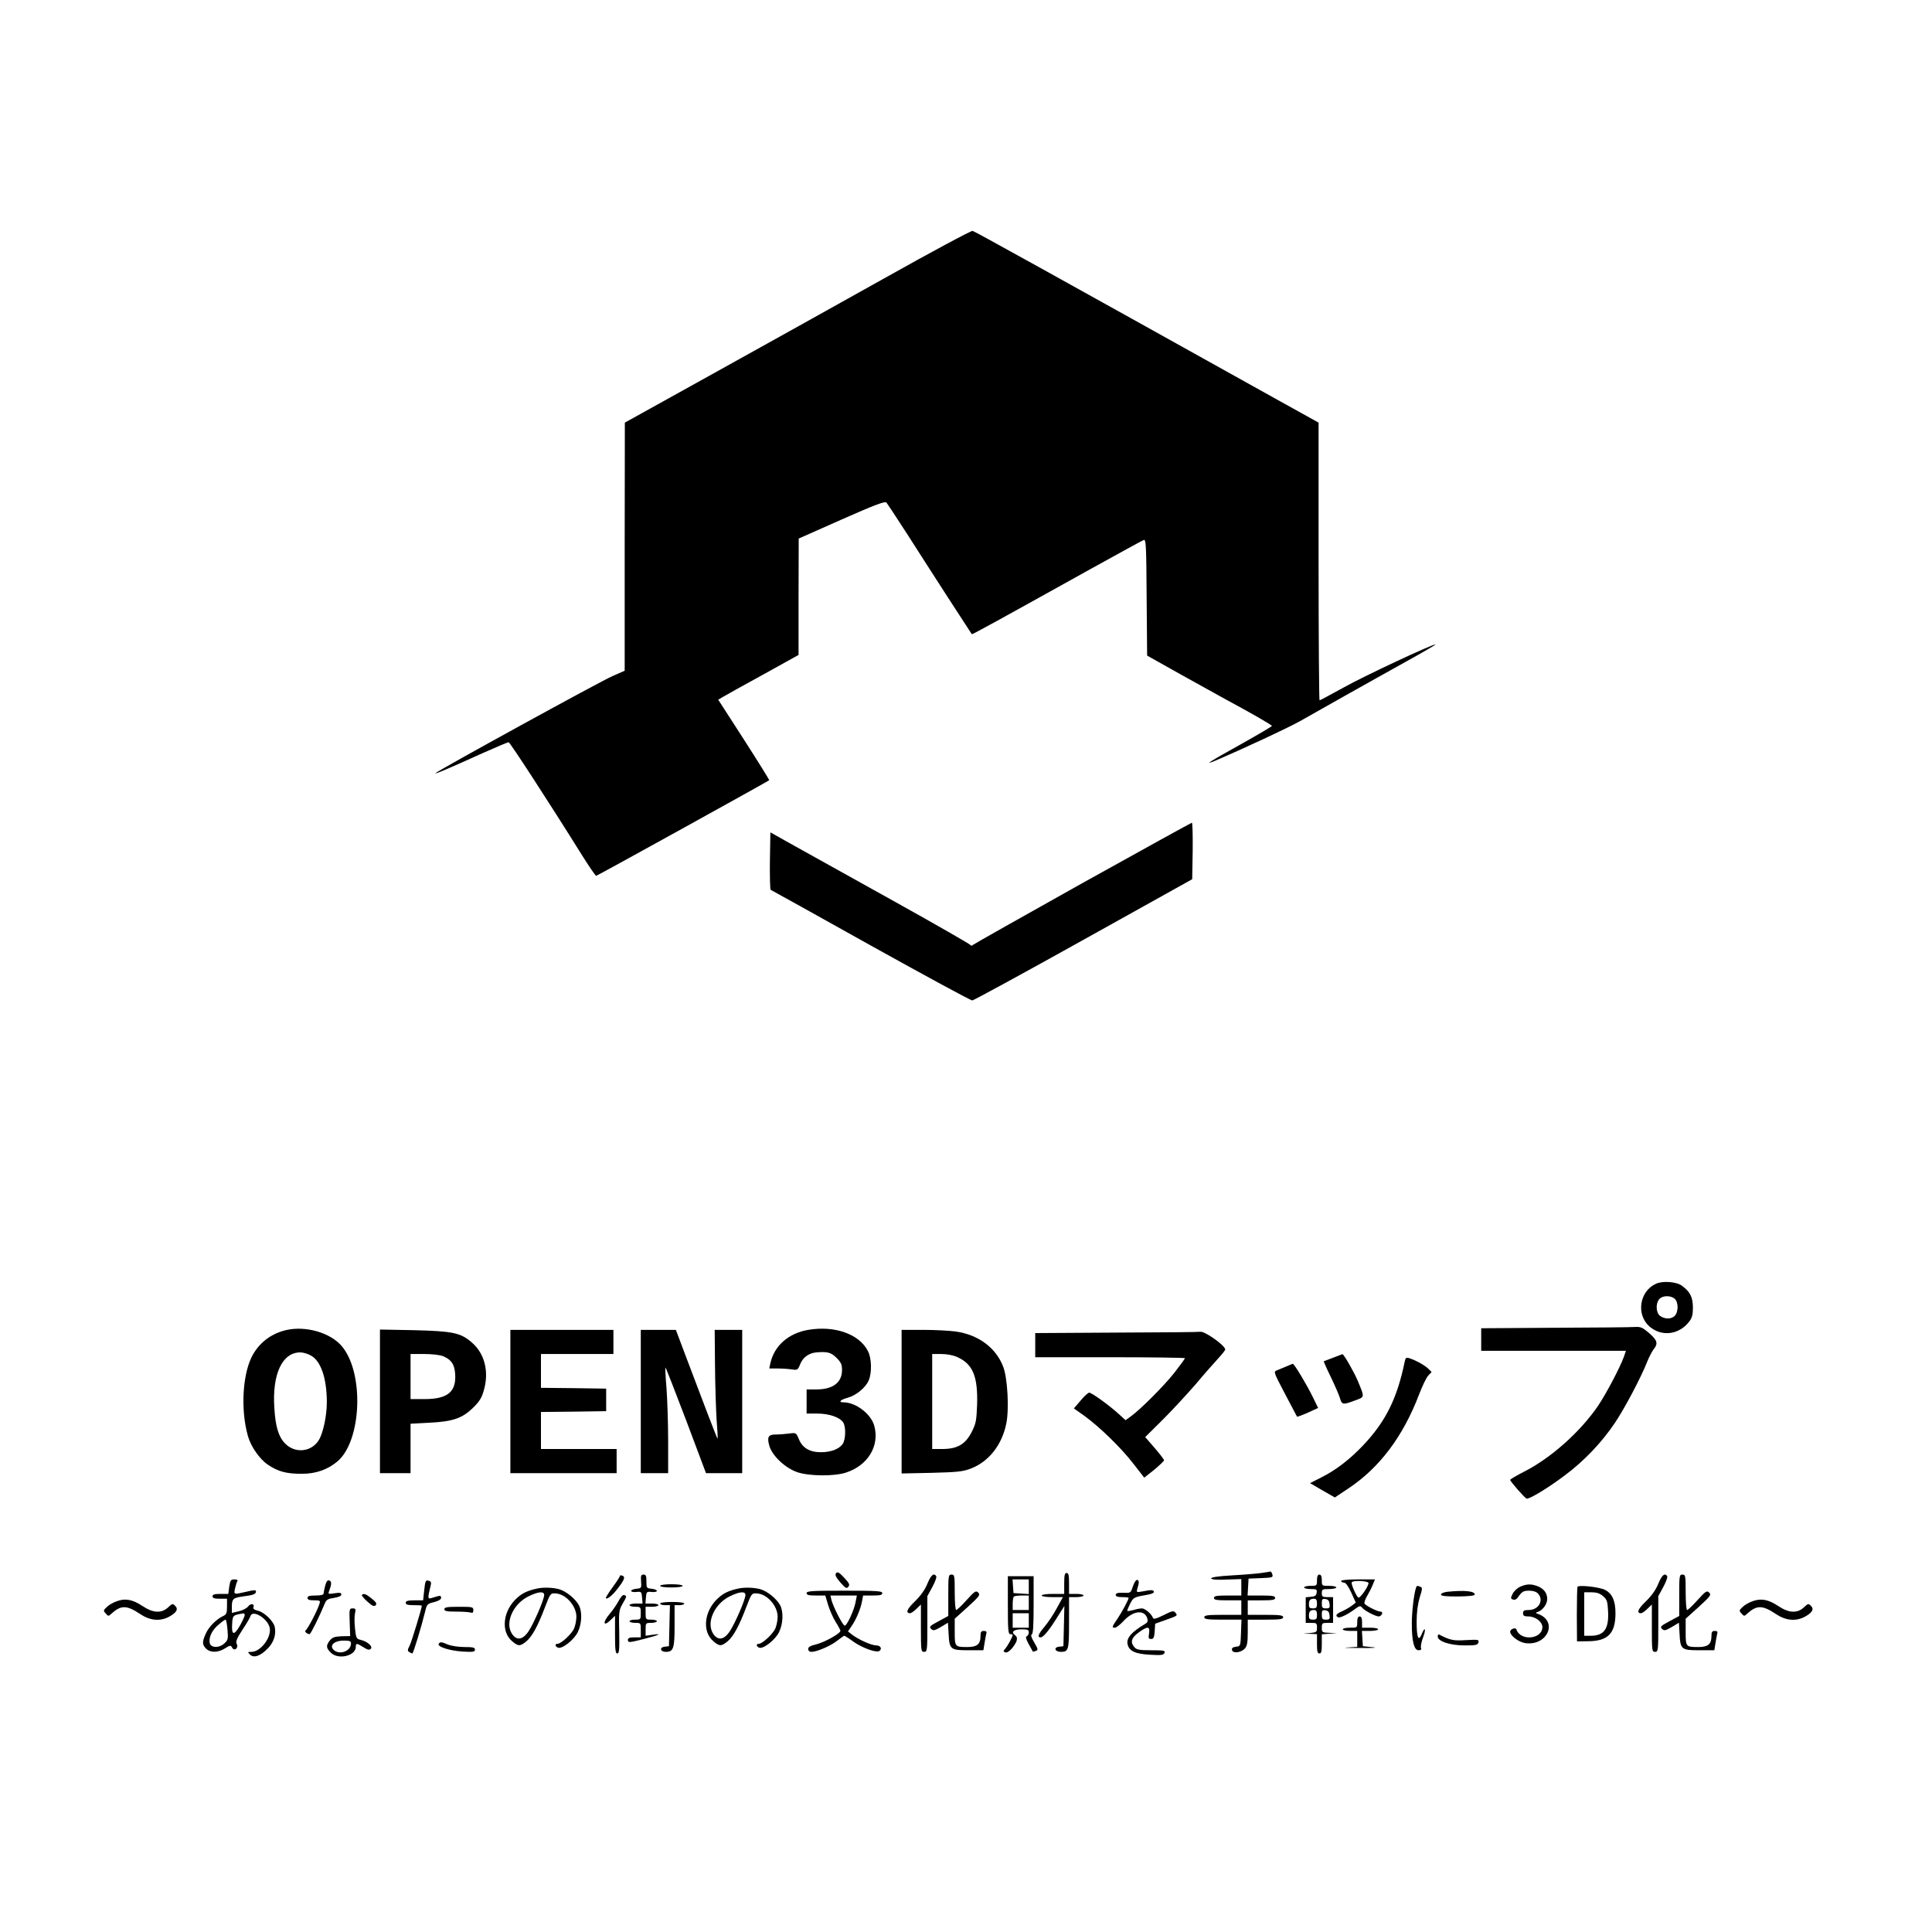 <?xml version="1.0" standalone="no"?>
<!DOCTYPE svg PUBLIC "-//W3C//DTD SVG 20010904//EN"
 "http://www.w3.org/TR/2001/REC-SVG-20010904/DTD/svg10.dtd">
<svg version="1.0" xmlns="http://www.w3.org/2000/svg"
 width="1200pt" height="1200pt" viewBox="0 0 1200 1200"
 preserveAspectRatio="xMidYMid meet">

<g transform="translate(0,1200) scale(0.1,-0.1)"
fill="#000000" stroke="none">
<path d="M5490 10270 c-294 -165 -777 -433 -1072 -597 l-537 -298 -1 -771 0
-770 -77 -34 c-71 -30 -1074 -581 -1098 -602 -11 -11 85 30 297 126 81 36 152
66 157 66 8 0 240 -356 456 -702 44 -70 83 -127 88 -128 6 0 1066 586 1075
594 1 2 -69 115 -157 252 l-160 248 27 16 c15 9 127 72 250 139 l222 123 0
362 1 361 266 118 c213 94 269 115 279 105 6 -7 68 -101 137 -208 135 -212
388 -603 393 -609 3 -3 145 75 740 406 172 95 319 176 328 179 14 5 16 -29 18
-356 l3 -362 205 -115 c113 -63 232 -129 265 -147 187 -101 305 -169 305 -175
0 -3 -88 -55 -195 -115 -189 -105 -231 -131 -162 -103 185 79 451 203 532 248
55 31 183 103 285 161 102 57 269 151 372 208 103 57 186 105 184 107 -7 8
-446 -197 -570 -267 -80 -44 -147 -80 -150 -80 -3 0 -6 388 -6 863 l0 862
-263 146 c-1427 795 -1873 1042 -1886 1045 -9 2 -257 -131 -551 -296z"/>
<path d="M6725 6516 c-368 -206 -675 -379 -682 -385 -6 -6 -13 -6 -15 -1 -2 5
-214 127 -473 271 -258 144 -537 299 -620 345 l-150 84 -3 -178 c-1 -97 1
-178 5 -179 5 -2 284 -157 622 -346 338 -188 622 -342 630 -341 9 1 320 170
691 377 l675 376 3 176 c1 96 -1 175 -5 175 -5 -1 -309 -169 -678 -374z"/>
<path d="M10285 4026 c-102 -46 -124 -191 -40 -265 76 -66 186 -52 249 33 16
21 21 42 21 86 -1 64 -17 96 -68 134 -33 25 -121 32 -162 12z m117 -93 c23
-20 24 -80 1 -105 -20 -22 -61 -23 -91 -2 -27 19 -30 78 -5 106 20 22 70 23
95 1z"/>
<path d="M9658 3753 l-458 -3 0 -70 0 -70 450 0 449 0 -13 -38 c-24 -66 -107
-224 -159 -302 -109 -161 -293 -326 -461 -411 -47 -24 -86 -47 -86 -51 0 -9
90 -112 102 -116 15 -6 137 68 237 144 121 90 231 206 312 327 61 91 162 282
200 379 11 28 29 62 39 76 30 37 25 56 -26 101 -41 35 -52 41 -88 39 -23 -2
-247 -4 -498 -5z"/>
<path d="M1784 3740 c-91 -19 -165 -72 -211 -150 -66 -111 -81 -342 -33 -510
18 -65 73 -143 123 -177 65 -44 116 -57 212 -57 88 0 160 26 221 77 152 129
167 557 24 719 -70 80 -218 123 -336 98z m146 -159 c63 -33 100 -142 100 -291
0 -83 -23 -192 -50 -235 -45 -73 -144 -84 -206 -24 -43 42 -63 105 -70 224
-14 210 49 345 161 345 17 0 46 -8 65 -19z"/>
<path d="M5020 3740 c-123 -21 -211 -99 -235 -207 l-7 -33 54 0 c29 0 69 -3
88 -6 33 -5 36 -3 51 35 17 41 54 67 99 71 69 6 92 0 126 -34 28 -28 34 -41
34 -77 -1 -77 -57 -119 -160 -119 l-60 0 0 -75 0 -75 68 0 c75 0 143 -25 161
-58 16 -31 13 -104 -5 -131 -23 -32 -73 -51 -136 -51 -69 0 -114 27 -136 81
-17 40 -17 41 -61 35 -24 -3 -61 -6 -83 -6 -47 0 -55 -16 -39 -72 19 -63 102
-139 176 -163 74 -24 227 -25 298 -2 138 44 212 167 177 292 -21 74 -115 145
-192 145 -33 0 -18 16 26 28 53 14 114 64 132 109 20 47 18 137 -5 181 -54
106 -206 160 -371 132z"/>
<path d="M2360 3296 l0 -446 95 0 95 0 0 154 0 153 113 6 c148 7 207 27 274
92 41 40 55 62 68 109 34 117 5 230 -75 298 -69 60 -118 70 -357 76 l-213 4 0
-446z m393 280 c50 -21 70 -50 74 -109 8 -111 -46 -157 -189 -157 l-88 0 0
140 0 140 85 0 c50 0 99 -6 118 -14z"/>
<path d="M3170 3295 l0 -445 330 0 330 0 0 75 0 75 -235 0 -235 0 0 115 0 115
203 2 202 3 0 70 0 70 -202 3 -203 2 0 105 0 105 225 0 225 0 0 75 0 75 -320
0 -320 0 0 -445z"/>
<path d="M3980 3295 l0 -445 85 0 85 0 0 199 c0 109 -5 256 -10 326 -6 70 -9
129 -7 131 2 2 59 -145 128 -326 l124 -330 113 0 112 0 0 445 0 445 -85 0 -86
0 2 -222 c1 -123 6 -274 10 -337 5 -63 8 -116 6 -117 -1 -2 -33 79 -71 179
-38 100 -96 253 -129 340 l-59 157 -109 0 -109 0 0 -445z"/>
<path d="M5600 3294 l0 -446 188 4 c161 4 195 8 243 27 111 43 192 146 219
278 19 89 8 285 -19 354 -45 118 -154 199 -296 219 -38 5 -130 10 -202 10
l-133 0 0 -446z m346 277 c97 -44 128 -120 123 -295 -4 -101 -7 -118 -34 -171
-39 -76 -89 -105 -182 -105 l-63 0 0 295 0 295 58 0 c34 0 74 -8 98 -19z"/>
<path d="M6938 3723 l-508 -3 0 -75 0 -75 465 0 c256 0 465 -3 465 -6 0 -3
-29 -43 -64 -88 -64 -82 -214 -232 -273 -274 l-32 -23 -43 39 c-58 53 -167
132 -183 132 -6 0 -31 -22 -53 -49 l-42 -49 65 -46 c94 -68 229 -199 305 -298
l67 -86 62 49 c33 28 61 54 61 59 0 5 -26 39 -58 76 l-59 68 111 110 c61 61
153 161 205 221 51 61 113 131 137 157 24 26 44 51 44 56 0 25 -129 116 -155
110 -5 -2 -238 -4 -517 -5z"/>
<path d="M8280 3567 c-30 -11 -56 -21 -58 -22 -1 -1 18 -45 43 -96 25 -52 51
-111 57 -131 13 -44 18 -45 93 -17 63 23 62 17 18 123 -22 53 -88 168 -95 165
-2 -1 -28 -10 -58 -22z"/>
<path d="M8725 3543 c-47 -229 -118 -372 -259 -521 -84 -88 -168 -153 -260
-199 l-69 -35 77 -45 77 -44 84 56 c194 129 340 323 440 586 20 52 45 104 57
116 l20 21 -21 21 c-21 21 -79 53 -118 65 -19 6 -23 3 -28 -21z"/>
<path d="M7990 3513 c-19 -8 -45 -19 -58 -24 -23 -9 -22 -10 49 -146 40 -76
74 -140 75 -142 2 -2 32 9 68 25 l63 29 -34 70 c-40 81 -115 205 -123 204 -3
0 -21 -8 -40 -16z"/>
<path d="M5193 2229 c-8 -11 -2 -24 26 -57 32 -37 39 -41 50 -28 11 13 6 22
-26 57 -31 33 -41 38 -50 28z"/>
<path d="M7835 2230 c-27 -4 -110 -11 -183 -15 -89 -5 -131 -12 -129 -19 3 -7
35 -10 95 -7 l92 3 0 -51 0 -51 -85 0 c-69 0 -85 -3 -85 -15 0 -12 16 -15 85
-15 l85 0 0 -45 0 -45 -115 0 c-96 0 -115 -3 -115 -15 0 -12 19 -15 115 -15
l116 0 -3 -82 c-3 -83 -3 -83 -31 -86 -20 -3 -27 -8 -25 -20 5 -24 58 -17 81
10 13 15 17 38 17 99 l0 79 110 0 c91 0 110 3 110 15 0 12 -19 15 -110 15
l-110 0 0 45 0 45 85 0 c69 0 85 3 85 15 0 12 -16 15 -86 15 l-85 0 3 53 3 52
76 3 c71 3 77 4 72 22 -3 11 -8 19 -12 19 -3 -1 -28 -5 -56 -9z"/>
<path d="M6610 2165 l0 -65 -70 0 c-40 0 -70 -4 -70 -10 0 -6 29 -10 66 -10
l66 0 -37 -67 c-20 -38 -54 -89 -76 -115 -41 -49 -48 -68 -25 -68 17 0 57 50
109 135 l38 60 -3 -125 -3 -125 -27 -3 c-36 -4 -26 -32 11 -32 48 0 51 12 51
182 l0 158 45 0 c25 0 45 5 45 10 0 6 -20 10 -45 10 l-45 0 0 65 c0 51 -3 65
-15 65 -12 0 -15 -14 -15 -65z"/>
<path d="M3850 2211 c0 -5 -21 -37 -46 -71 -25 -34 -43 -64 -41 -67 9 -8 42
18 74 61 42 54 48 72 29 79 -9 4 -16 3 -16 -2z"/>
<path d="M3982 2178 c3 -42 2 -43 -29 -46 -18 -2 -33 -8 -33 -13 0 -6 15 -9
33 -7 31 3 32 1 35 -34 l3 -38 -40 0 c-23 0 -41 -4 -41 -10 0 -5 16 -10 35
-10 34 0 35 -1 35 -40 0 -39 -1 -40 -35 -40 -19 0 -35 -4 -35 -10 0 -5 16 -10
35 -10 35 0 35 0 35 -45 l0 -45 -40 0 c-29 0 -40 -4 -40 -15 0 -19 6 -19 103
6 91 23 115 35 50 25 l-43 -6 0 40 c0 39 1 40 35 40 19 0 35 5 35 10 0 6 -16
10 -35 10 -34 0 -35 1 -35 40 l0 40 40 0 c22 0 40 5 40 10 0 6 -18 10 -41 10
l-40 0 3 38 c3 35 4 37 36 34 17 -2 32 1 32 7 0 5 -15 11 -32 13 -32 3 -33 5
-33 46 0 34 -3 42 -18 42 -15 0 -18 -7 -15 -42z"/>
<path d="M5760 2163 c-16 -39 -42 -75 -78 -110 -49 -47 -59 -73 -29 -73 6 0
24 12 39 27 l28 27 0 -147 c0 -140 1 -147 20 -147 19 0 20 7 20 173 l0 173 31
57 c17 31 28 61 24 67 -14 23 -33 7 -55 -47z"/>
<path d="M5890 2091 l0 -128 -61 -33 c-54 -29 -59 -34 -46 -47 13 -13 20 -12
60 11 l45 27 4 -69 c5 -97 11 -102 123 -102 l93 0 7 43 c3 23 9 50 11 60 4 12
0 17 -15 17 -17 0 -21 -6 -21 -34 0 -48 -22 -66 -80 -66 -79 0 -80 1 -80 94
l0 82 81 73 c73 67 79 75 65 89 -14 14 -21 10 -72 -46 -30 -34 -60 -62 -65
-62 -5 0 -9 50 -9 110 0 103 -1 110 -20 110 -19 0 -20 -7 -20 -129z"/>
<path d="M8180 2185 c0 -34 -1 -35 -40 -35 -22 0 -40 -4 -40 -10 0 -5 18 -10
41 -10 36 0 40 -2 37 -22 -2 -18 -11 -24 -35 -26 l-33 -3 0 -80 0 -79 35 0
c32 0 35 -2 35 -29 0 -28 -3 -30 -42 -34 l-43 -4 43 -1 42 -2 0 -60 c0 -47 3
-60 15 -60 12 0 15 13 15 59 l0 60 48 4 47 3 -47 2 c-46 2 -48 3 -48 32 0 28
3 30 35 30 l35 0 0 80 0 80 -35 0 c-31 0 -35 3 -35 25 0 23 4 25 45 25 25 0
45 5 45 10 0 6 -20 10 -45 10 -45 0 -45 0 -45 35 0 24 -5 35 -15 35 -10 0 -15
-11 -15 -35z m0 -145 c0 -25 -4 -30 -25 -30 -20 0 -25 5 -25 23 0 28 7 37 32
37 13 0 18 -8 18 -30z m78 -2 c3 -24 0 -28 -22 -28 -22 0 -26 4 -26 31 0 26 3
30 23 27 16 -2 23 -11 25 -30z m-78 -68 c0 -25 -4 -30 -25 -30 -20 0 -25 5
-25 23 0 28 7 37 32 37 13 0 18 -8 18 -30z m78 -2 c3 -24 0 -28 -22 -28 -22 0
-26 4 -26 31 0 26 3 30 23 27 16 -2 23 -11 25 -30z"/>
<path d="M10300 2163 c-16 -39 -42 -75 -78 -110 -49 -47 -59 -73 -29 -73 6 0
24 12 39 27 l28 27 0 -147 c0 -140 1 -147 20 -147 19 0 20 7 20 173 l0 173 31
57 c17 31 28 61 24 67 -14 23 -33 7 -55 -47z"/>
<path d="M10430 2091 l0 -128 -61 -33 c-54 -29 -59 -34 -46 -47 13 -13 20 -12
60 11 l45 27 4 -69 c5 -97 11 -102 123 -102 l93 0 7 43 c3 23 9 50 11 60 4 12
0 17 -15 17 -17 0 -21 -6 -21 -34 0 -48 -22 -66 -80 -66 -79 0 -80 1 -80 94
l0 82 81 73 c73 67 79 75 65 89 -14 14 -21 10 -72 -46 -30 -34 -60 -62 -65
-62 -5 0 -9 50 -9 110 0 103 -1 110 -20 110 -19 0 -20 -7 -20 -129z"/>
<path d="M6260 2030 c0 -153 2 -180 15 -180 8 0 15 -2 15 -5 0 -11 -32 -70
-47 -86 -12 -14 -12 -17 1 -22 9 -4 25 6 40 23 35 42 42 69 20 84 -26 20 -8
36 42 36 37 0 44 -3 44 -19 0 -11 -6 -21 -12 -24 -10 -3 -6 -16 11 -48 13 -24
25 -45 26 -47 1 -1 10 0 19 4 15 6 14 11 -10 52 -18 30 -23 47 -16 50 9 3 12
56 12 183 l0 179 -80 0 -80 0 0 -180z m130 114 l0 -45 -47 3 -48 3 -3 43 -3
42 50 0 51 0 0 -46z m0 -99 l0 -45 -50 0 -50 0 0 38 c0 21 3 42 7 45 3 4 26 7
50 7 l43 0 0 -45z m0 -110 l0 -45 -50 0 -50 0 0 45 0 45 50 0 50 0 0 -45z"/>
<path d="M1424 2145 l-6 -45 -49 0 c-37 0 -49 -4 -49 -15 0 -11 12 -15 45 -15
l45 0 0 -48 c0 -41 -4 -50 -23 -59 -42 -19 -90 -67 -108 -108 -24 -52 -24 -70
1 -95 26 -26 74 -26 118 2 32 20 35 20 44 4 14 -25 42 -1 28 24 -7 14 1 33 35
86 25 37 48 76 51 87 13 41 107 -16 119 -73 13 -59 -56 -150 -113 -150 -24 0
-25 -1 -10 -16 23 -24 64 -11 109 35 40 39 56 91 45 138 -10 37 -68 92 -106
99 -20 5 -29 11 -26 20 9 23 -16 28 -33 6 -9 -12 -35 -25 -58 -30 l-43 -10 0
37 c0 50 8 57 68 65 65 8 82 15 82 31 0 10 -12 10 -57 -1 -82 -19 -82 -19 -73
20 4 18 10 39 14 45 5 7 -2 11 -18 11 -22 0 -26 -5 -32 -45z m96 -177 c0 -7
-14 -37 -31 -67 -36 -62 -52 -58 -47 15 3 51 5 53 71 63 4 0 7 -5 7 -11z
m-107 -90 c5 -58 3 -65 -20 -86 -34 -31 -87 -27 -91 6 -5 36 17 80 57 112 19
17 38 30 42 30 4 0 9 -28 12 -62z"/>
<path d="M2020 2152 c-5 -20 -10 -43 -10 -49 0 -9 -17 -13 -50 -13 -38 0 -50
-4 -50 -15 0 -11 11 -15 41 -15 37 0 40 -2 33 -22 -11 -39 -73 -156 -85 -164
-11 -6 6 -23 24 -24 7 0 64 116 95 192 9 22 20 28 56 33 30 5 46 12 46 21 0
11 -9 13 -42 8 -37 -6 -41 -5 -35 10 17 45 18 63 3 69 -11 5 -18 -4 -26 -31z"/>
<path d="M2635 2124 l-7 -64 -54 0 c-41 0 -54 -4 -54 -15 0 -11 12 -15 50 -15
28 0 50 -1 50 -3 0 -16 -64 -226 -76 -249 -13 -25 -14 -32 -2 -39 7 -5 16 -9
19 -9 6 0 56 164 80 262 10 43 13 47 55 57 28 7 44 17 44 27 0 11 -6 14 -20
10 -11 -3 -30 -9 -41 -12 -23 -7 -23 0 -4 78 5 20 2 26 -13 30 -18 5 -21 -1
-27 -58z"/>
<path d="M7037 2148 c-14 -43 -14 -43 -61 -41 -34 1 -46 -3 -46 -13 0 -10 12
-14 40 -14 22 0 40 -2 40 -5 0 -11 -43 -91 -71 -132 -33 -48 -35 -53 -14 -53
8 0 31 18 51 39 60 67 132 76 150 19 5 -16 2 -25 -11 -33 -88 -52 -121 -90
-111 -129 10 -42 49 -59 141 -64 69 -4 83 -2 88 12 6 14 -5 16 -82 16 -72 0
-91 3 -104 18 -28 31 -21 59 25 92 56 41 72 40 65 -5 -5 -30 -3 -35 13 -35 15
0 19 9 22 47 l3 48 65 23 c76 27 76 27 60 46 -10 13 -20 11 -73 -16 -45 -22
-62 -27 -66 -17 -7 23 -49 59 -68 59 -10 0 -34 -4 -52 -10 -19 -5 -36 -8 -39
-6 -2 2 6 22 17 44 21 41 23 42 114 58 22 4 36 11 34 18 -4 12 -16 12 -73 1
-35 -6 -36 -5 -30 17 12 38 12 51 0 55 -7 2 -19 -15 -27 -39z"/>
<path d="M8330 2180 c0 -5 8 -10 18 -10 11 -1 26 -21 45 -62 l28 -62 -23 -18
c-13 -10 -40 -26 -60 -35 -39 -17 -46 -27 -28 -38 11 -7 61 17 106 51 29 21
33 22 45 8 15 -19 83 -54 103 -54 7 0 16 7 20 15 3 9 0 15 -10 15 -18 0 -90
36 -99 50 -3 5 5 29 19 52 14 24 29 55 35 71 l11 27 -105 0 c-63 0 -105 -4
-105 -10z m170 -13 c0 -21 -53 -96 -63 -90 -13 8 -47 86 -41 95 9 14 104 9
104 -5z"/>
<path d="M4100 2150 c0 -6 30 -10 70 -10 40 0 70 4 70 10 0 6 -30 10 -70 10
-40 0 -70 -4 -70 -10z"/>
<path d="M9443 2145 c-17 -7 -39 -27 -47 -43 -14 -28 -14 -31 1 -37 11 -4 22
1 30 12 26 38 35 43 72 43 24 0 44 -7 54 -18 38 -42 4 -102 -58 -102 -28 0
-35 -4 -35 -20 0 -16 7 -20 34 -20 42 0 86 -33 86 -66 0 -76 -137 -89 -161
-15 -5 15 -39 3 -39 -14 0 -24 51 -63 90 -70 138 -23 211 132 85 180 -20 7
-20 7 1 15 28 11 54 48 54 78 0 36 -19 62 -55 78 -42 17 -71 17 -112 -1z"/>
<path d="M8795 2138 c-13 -39 -26 -150 -26 -223 0 -109 14 -165 42 -165 15 0
19 5 15 15 -3 9 3 38 13 65 20 53 12 71 -9 19 -20 -48 -31 -20 -31 78 0 59 7
110 19 151 17 52 17 62 5 66 -21 8 -23 8 -28 -6z"/>
<path d="M9798 2144 c-2 -5 -4 -83 -4 -174 l1 -165 70 1 c123 1 169 49 169
174 0 77 -20 122 -65 145 -35 18 -164 32 -171 19z m159 -58 c24 -21 28 -32 31
-93 6 -109 -24 -153 -107 -153 l-41 0 0 135 0 135 44 0 c33 0 52 -6 73 -24z"/>
<path d="M3335 2133 c-56 -12 -90 -28 -121 -56 -90 -78 -106 -210 -33 -271 38
-33 50 -32 89 0 36 31 70 93 116 214 32 83 33 85 65 83 63 -3 129 -77 129
-145 0 -21 -6 -53 -14 -72 -14 -34 -81 -96 -103 -96 -18 0 -16 -17 3 -24 25
-10 100 49 123 97 25 51 28 125 7 166 -22 41 -80 88 -123 100 -38 11 -100 13
-138 4z m45 -40 c0 -28 -65 -177 -97 -225 -37 -56 -77 -60 -106 -11 -40 69 12
181 104 227 62 31 99 34 99 9z"/>
<path d="M4585 2133 c-56 -12 -90 -28 -121 -56 -90 -78 -106 -210 -33 -271 38
-33 50 -32 89 0 36 31 70 93 116 214 32 83 33 85 65 83 63 -3 129 -77 129
-145 0 -21 -6 -53 -14 -72 -14 -34 -81 -96 -103 -96 -18 0 -16 -17 3 -24 25
-10 100 49 123 97 25 51 28 125 7 166 -22 41 -80 88 -123 100 -38 11 -100 13
-138 4z m45 -40 c0 -28 -65 -177 -97 -225 -37 -56 -77 -60 -106 -11 -40 69 12
181 104 227 62 31 99 34 99 9z"/>
<path d="M5010 2105 c0 -12 13 -15 58 -15 l58 0 18 -60 c10 -32 31 -80 47
-105 16 -25 29 -50 29 -54 0 -17 -98 -71 -149 -84 -37 -9 -51 -16 -51 -29 0
-11 8 -18 20 -18 34 0 122 38 161 70 21 16 40 30 43 30 3 0 30 -17 60 -39 55
-38 138 -67 157 -56 20 13 9 35 -18 35 -31 0 -114 38 -152 68 l-24 19 21 31
c28 39 57 107 66 155 l7 37 59 0 c47 0 60 3 60 15 0 13 -33 15 -235 15 -202 0
-235 -2 -235 -15z m305 -52 c-9 -54 -56 -154 -69 -150 -13 3 -72 120 -82 160
l-6 27 82 0 82 0 -7 -37z"/>
<path d="M8988 2113 c-22 -3 -38 -10 -38 -17 0 -9 27 -12 105 -12 71 1 105 5
105 12 0 22 -65 28 -172 17z"/>
<path d="M2248 2094 c-4 -3 12 -22 33 -41 31 -28 42 -33 52 -24 9 10 4 19 -23
41 -35 29 -51 35 -62 24z"/>
<path d="M3841 2054 c-13 -24 -39 -61 -58 -83 -41 -49 -35 -76 8 -35 l29 28 0
-117 c0 -95 3 -117 14 -117 12 0 14 23 12 133 -3 124 -2 135 20 174 28 48 28
49 11 56 -8 3 -22 -12 -36 -39z"/>
<path d="M727 2055 c-22 -7 -50 -23 -63 -36 -23 -21 -23 -24 -7 -41 16 -18 17
-18 37 1 58 52 94 51 175 -3 62 -42 124 -48 181 -18 47 26 59 47 38 68 -15 15
-18 15 -44 -10 -42 -38 -93 -35 -158 8 -61 41 -107 50 -159 31z"/>
<path d="M10887 2055 c-22 -7 -50 -23 -63 -36 -23 -21 -23 -24 -7 -41 16 -18
17 -18 37 1 58 52 94 51 175 -3 62 -42 124 -48 181 -18 47 26 59 47 38 68 -15
15 -18 15 -44 -10 -42 -38 -93 -35 -158 8 -61 41 -107 50 -159 31z"/>
<path d="M4100 2040 c0 -5 14 -10 30 -10 l31 0 -3 -127 -3 -128 -27 -3 c-34
-4 -27 -32 7 -32 48 0 55 21 55 161 l0 129 30 0 c17 0 30 5 30 10 0 6 -32 10
-75 10 -43 0 -75 -4 -75 -10z"/>
<path d="M2760 2005 c0 -12 15 -15 74 -15 41 0 81 -3 90 -6 12 -4 16 0 16 15
0 20 -5 21 -90 21 -73 0 -90 -3 -90 -15z"/>
<path d="M2172 1924 l3 -86 -54 -1 c-42 -2 -57 -7 -72 -26 -25 -31 -24 -47 6
-76 45 -46 155 -20 155 36 0 24 5 24 47 -2 26 -17 37 -19 46 -10 15 15 -23 47
-65 56 -24 6 -27 11 -33 70 -4 34 -4 77 0 94 6 27 4 31 -15 31 -20 0 -21 -4
-18 -86z m8 -132 c0 -46 -67 -73 -105 -42 -33 28 -1 60 61 60 36 0 44 -3 44
-18z"/>
<path d="M8430 1925 c0 -35 0 -35 -45 -35 -25 0 -45 -4 -45 -10 0 -5 20 -10
45 -10 l45 0 0 -50 0 -49 -62 -4 c-35 -2 0 -3 77 -3 87 -1 117 2 80 5 l-60 6
-3 48 -3 47 50 0 c28 0 51 5 51 10 0 6 -22 10 -50 10 l-50 0 0 35 c0 24 -5 35
-15 35 -10 0 -15 -11 -15 -35z"/>
<path d="M8930 1835 c0 -29 76 -55 166 -55 72 0 82 2 87 19 4 17 -1 18 -77 14
-78 -5 -99 -1 -168 35 -5 2 -8 -4 -8 -13z"/>
<path d="M2725 1790 c-11 -18 67 -43 148 -48 66 -4 77 -2 77 12 0 13 -12 16
-65 16 -36 0 -82 7 -102 15 -42 18 -50 18 -58 5z"/>
</g>
</svg>
